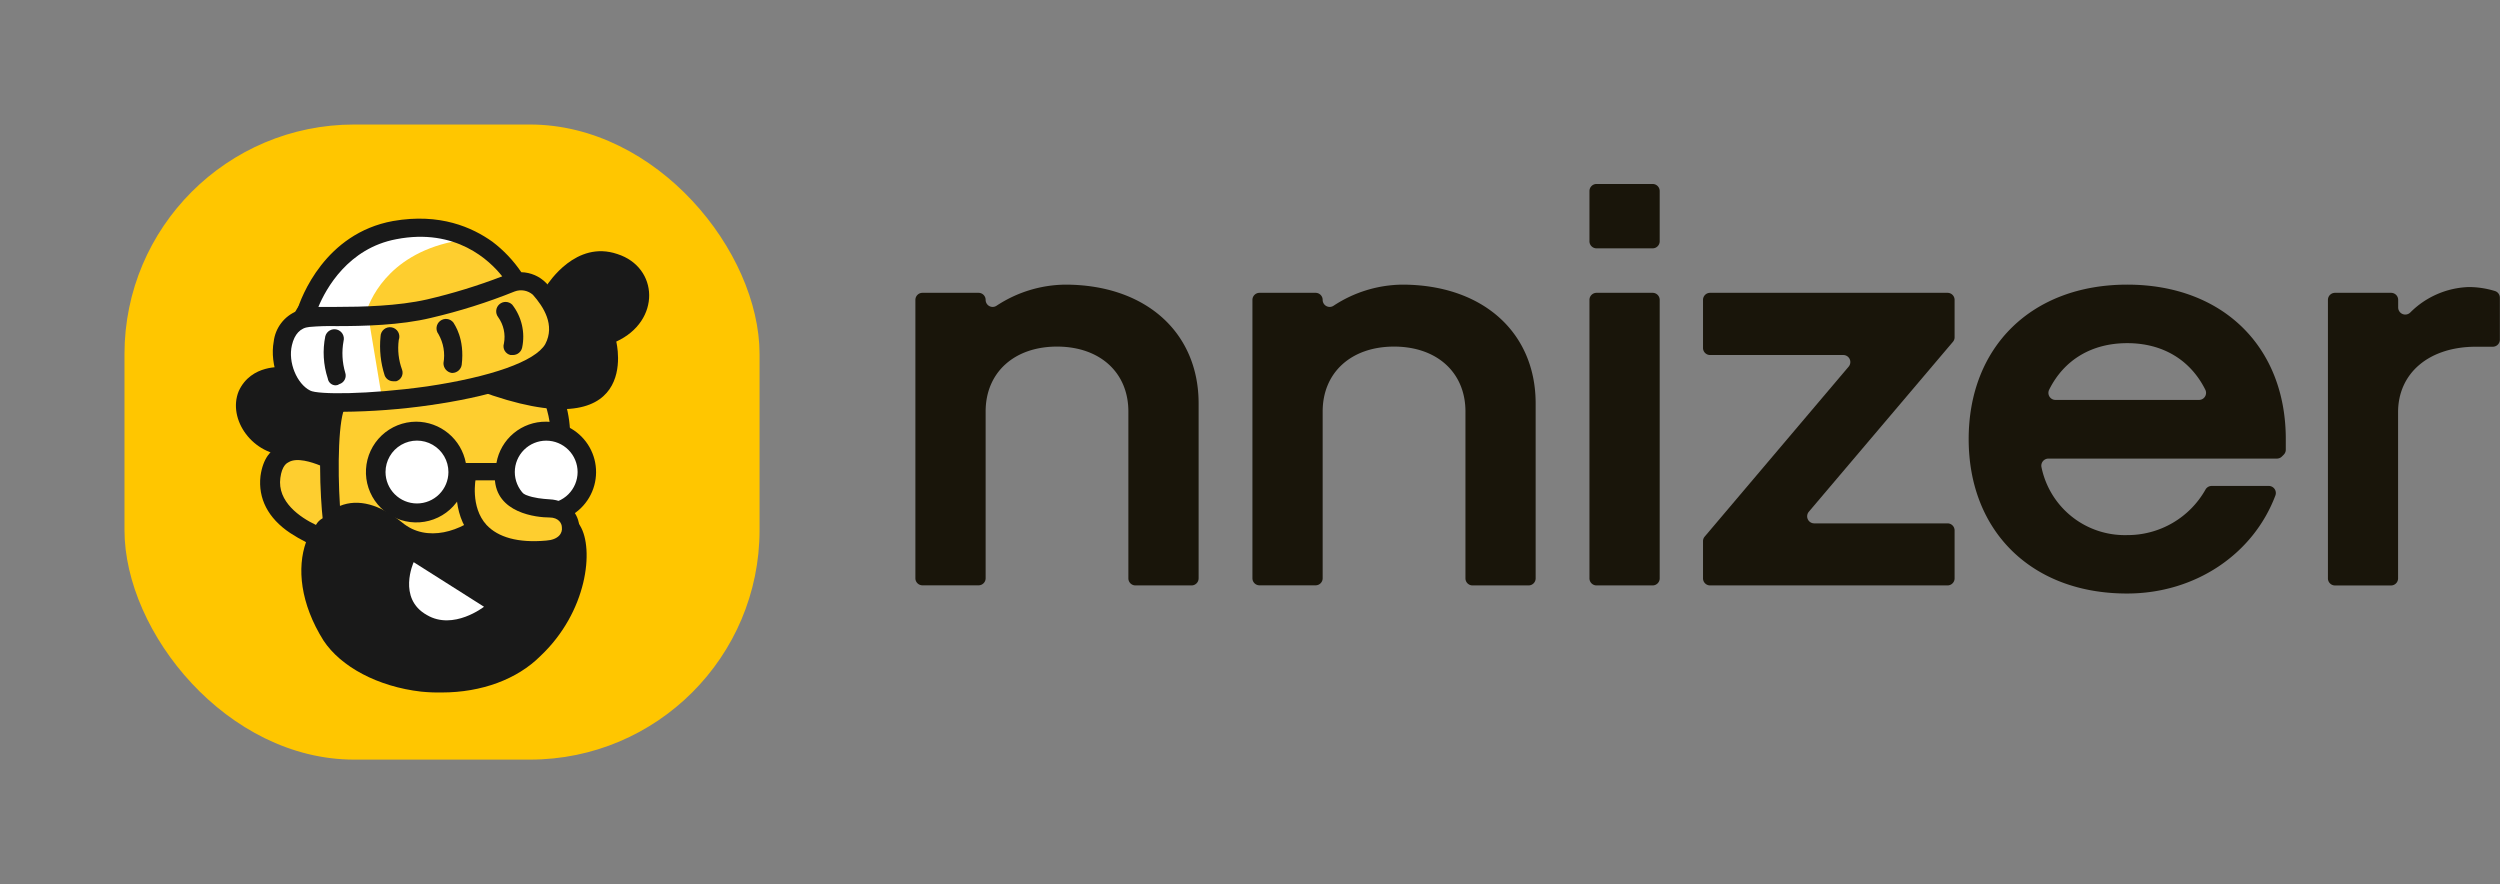 <svg xmlns="http://www.w3.org/2000/svg" xmlns:xlink="http://www.w3.org/1999/xlink" viewBox="0 0 531.03 187.79"><rect x="0" y="0" width="531.03" height="187.79" fill="#808080" stroke="none"/><defs><style>.cls-1{fill:none;}.cls-2{isolation:isolate;}.cls-3{clip-path:url(#clip-path);}.cls-4{clip-path:url(#clip-path-2);}.cls-5{clip-path:url(#clip-path-3);}.cls-6{clip-path:url(#clip-path-4);}.cls-7{fill:#ffc600;}.cls-8{clip-path:url(#clip-path-5);}.cls-9{fill:#fece2f;}.cls-10{clip-path:url(#clip-path-7);}.cls-11{fill:#191919;}.cls-12{clip-path:url(#clip-path-9);}.cls-13{clip-path:url(#clip-path-11);}.cls-14{fill:#fff;}.cls-15{clip-path:url(#clip-path-13);}.cls-16{clip-path:url(#clip-path-15);}.cls-17{clip-path:url(#clip-path-17);}.cls-18{clip-path:url(#clip-path-19);}.cls-19{clip-path:url(#clip-path-21);}.cls-20{clip-path:url(#clip-path-23);}.cls-21{clip-path:url(#clip-path-25);}.cls-22{clip-path:url(#clip-path-27);}.cls-23{clip-path:url(#clip-path-29);}.cls-24{clip-path:url(#clip-path-31);}.cls-25{clip-path:url(#clip-path-33);}.cls-26{clip-path:url(#clip-path-35);}.cls-27{clip-path:url(#clip-path-37);}.cls-28{clip-path:url(#clip-path-39);}.cls-29{clip-path:url(#clip-path-41);}.cls-30{fill:#19150a;}</style><clipPath id="clip-path" transform="translate(-3.37 -2.59)"><rect class="cls-1" x="26.45" y="26.45" width="142.82" height="137.53" rx="1.5"/></clipPath><clipPath id="clip-path-2" transform="translate(-3.37 -2.59)"><rect class="cls-1" x="29.81" y="29.04" width="134.9" height="134.9" rx="48.78"/></clipPath><clipPath id="clip-path-3" transform="translate(-3.37 -2.59)"><rect class="cls-1" width="195.72" height="190.43"/></clipPath><clipPath id="clip-path-4" transform="translate(-3.37 -2.59)"><rect class="cls-1" x="26.45" y="26.45" width="142.82" height="137.53"/></clipPath><clipPath id="clip-path-5" transform="translate(-3.37 -2.59)"><path class="cls-1" d="M120.25,83.92l2.47,8.59,1.4,20.35L120.78,122,90,118.65l-15.3-6.14-3.51,4.91-6.86-5.26S58.7,101.11,63.1,98A156.14,156.14,0,0,0,74.53,87.07l35.17-4Z"/></clipPath><clipPath id="clip-path-7" transform="translate(-3.37 -2.59)"><path class="cls-1" d="M70.48,114.09c-3.34-1.58-8.26-4.91-7.56-10,.35-2.63,1.41-3.16,1.76-3.33,1.76-1.06,4.92,0,6.68.7,0,4.91.35,9.47.53,11.05v.17A3.6,3.6,0,0,0,70.48,114.09Zm56.11.17a4.41,4.41,0,0,0-5.28-2.1c-9,3.16-12.49-.53-12.49-.7a2.18,2.18,0,0,0-1.4-.71,2,2,0,0,0-1.41.53c-4.57,4.21-12,6.67-17.24,2.28-4.74-3.86-9.32-5.09-13.19-3.51-.52-8.07-.35-18.94,1.23-21.22A2,2,0,0,0,76.29,86a2,2,0,0,0-2.82.53c-1.4,1.93-2.11,6.31-2.28,10.87-2.29-.7-5.81-1.58-8.62,0-1.58.7-3.34,2.46-3.87,6.32-.53,4.73,1.58,8.94,6.33,12.1a34.9,34.9,0,0,0,3.34,1.93c-1.93,5.44-1.23,13,3.7,20.87,3.69,5.62,11.6,9.83,20.75,10.88a37.38,37.38,0,0,0,4.4.18c8.44,0,16-2.81,20.92-7.72C128.17,132.51,129.58,119.17,126.59,114.26Z"/></clipPath><clipPath id="clip-path-9" transform="translate(-3.37 -2.59)"><path class="cls-1" d="M120.08,97.6a1.86,1.86,0,0,0,1.58,2.28h.53a1.88,1.88,0,0,0,1.93-1.58c1.23-5.79-1.23-12.1-1.4-12.28A2,2,0,0,0,119,87.6C118.85,87.78,121.13,93,120.08,97.6Z"/></clipPath><clipPath id="clip-path-11" transform="translate(-3.37 -2.59)"><ellipse class="cls-1" cx="91.94" cy="102.86" rx="8.79" ry="8.77"/></clipPath><clipPath id="clip-path-13" transform="translate(-3.37 -2.59)"><ellipse class="cls-1" cx="119.37" cy="102.86" rx="8.79" ry="8.77"/></clipPath><clipPath id="clip-path-15" transform="translate(-3.37 -2.59)"><path class="cls-1" d="M119.37,109.53a6.67,6.67,0,1,1,6.69-6.67A6.68,6.68,0,0,1,119.37,109.53Zm-27.43,0a6.68,6.68,0,0,1-6.68-6.67,6.68,6.68,0,0,1,13.36,0A6.68,6.68,0,0,1,91.94,109.53Zm27.43-17.37a10.6,10.6,0,0,0-10.55,8.77h-6.5a10.77,10.77,0,0,0-10.56-8.77,10.7,10.7,0,1,0,10.56,12.63h6.33a10.76,10.76,0,0,0,10.55,8.77,10.7,10.7,0,0,0,.17-21.4Z"/></clipPath><clipPath id="clip-path-17" transform="translate(-3.37 -2.59)"><path class="cls-1" d="M91.24,122l14.94,9.47s-6.5,5.09-12.13,1.76C87.72,129.7,91.24,122,91.24,122Z"/></clipPath><clipPath id="clip-path-19" transform="translate(-3.37 -2.59)"><path class="cls-1" d="M120.43,110.4c-8.09-.17-9.85-3.15-9.85-5.78h-7.91s-3.87,16.48,17.06,14.73C126.76,118.65,126.23,110.75,120.43,110.4Z"/></clipPath><clipPath id="clip-path-21" transform="translate(-3.37 -2.59)"><path class="cls-1" d="M116.56,121.45c-5.63,0-10-1.57-12.84-4.73-4.75-5.26-3.16-13-3.16-13.33a2,2,0,0,1,3.87.7c0,.17-1.24,6.14,2.28,10,2.46,2.63,6.69,3.86,12.66,3.33,2.64-.18,3.52-1.58,3.35-2.81,0-.87-.71-2.1-2.64-2.1-2.64,0-11.43-.88-11.61-8.42a1.94,1.94,0,0,1,3.87,0c0,3.86,4.92,4.38,7.74,4.56,4,.17,6.33,3.16,6.33,6,0,3-2.11,6.32-7,6.84Z"/></clipPath><clipPath id="clip-path-23" transform="translate(-3.37 -2.59)"><path class="cls-1" d="M134.5,56.55c-8.79-3-14.6,6.14-15,6.67,0,0-14.6-7.54-24.62-.18-7.92-1.58-35-5.61-29.37,17.72a7.69,7.69,0,0,0-2.11-.18s-6.68-.7-9.32,5.09c-2.46,6,3,13.68,10.55,13.68h9.14l1.41-11.57s17.06,4,29.72-2.28c35.35,13.15,29.37-10.35,29.37-10.35C143.82,70.76,143.29,59.36,134.5,56.55Z"/></clipPath><clipPath id="clip-path-25" transform="translate(-3.37 -2.59)"><path class="cls-1" d="M118.67,64.1s6,5.43,1.58,11.57C116,82,106.18,83.92,106.18,83.92L81,87.78,69.6,86.72s-13-7.89-3-15.26c1.59,0,19.35-1.23,27.44-3.15C102.14,66.55,112.52,60.41,118.67,64.1Z"/></clipPath><clipPath id="clip-path-27" transform="translate(-3.37 -2.59)"><path class="cls-1" d="M112,61.64a21.45,21.45,0,0,0-23.57-9.47C72.07,55.85,69.78,68.48,69.78,68.48a53.78,53.78,0,0,0,22.51-.35A96.52,96.52,0,0,0,112,61.64Z"/></clipPath><clipPath id="clip-path-29" transform="translate(-3.37 -2.59)"><path class="cls-1" d="M81,69.36a52,52,0,0,0,11.08-1.23C104.78,65.32,112,61.64,112,61.64a22.23,22.23,0,0,0-9.67-8.24,15.52,15.52,0,0,0-2.82.52C85.43,56.9,81.74,66.73,81,69.36Z"/></clipPath><clipPath id="clip-path-31" transform="translate(-3.37 -2.59)"><path class="cls-1" d="M81.74,70.59l2.81,16.83s-22.16,4.21-20.22-10S81.74,70.59,81.74,70.59Z"/></clipPath><clipPath id="clip-path-33" transform="translate(-3.37 -2.59)"><path class="cls-1" d="M119.2,75.67c-2.11,3.69-11.61,7-25.15,9-12.49,1.75-23.22,1.75-24.8.88-2.81-1.41-4.75-6-3.87-9.65.53-2.28,1.76-3.69,3.7-3.86a51.81,51.81,0,0,1,5.8-.18c5.63,0,13.54-.17,20.05-1.75a121.36,121.36,0,0,0,17.76-5.61,3.82,3.82,0,0,1,3.87.7C118.85,67.78,121.31,71.64,119.2,75.67ZM87.54,53.4c12.67-2.46,19.88,4.56,22.51,7.89a121,121,0,0,1-16,4.91c-6.16,1.4-13.72,1.58-19.17,1.58H71C72.59,63.92,77.34,55.32,87.54,53.4Zm31.83,9.29a7.63,7.63,0,0,0-5.27-2.28,27.32,27.32,0,0,0-6.16-6.49c-4.22-3-11.08-6.14-21.1-4.38-14.42,2.63-19.52,16.13-20.4,19.12a8,8,0,0,0-4.93,6.49c-.88,4.73,1.23,11.4,6.16,13.85,1.41.71,4.57,1.06,8.44,1.06a139.16,139.16,0,0,0,18.64-1.41c10.91-1.58,24.62-4.73,28-10.87C125.18,72.87,124,67.43,119.37,62.69Z"/></clipPath><clipPath id="clip-path-35" transform="translate(-3.37 -2.59)"><path class="cls-1" d="M99.5,81.81h-.17a2.07,2.07,0,0,1-1.76-2.1,9.16,9.16,0,0,0-1.06-6.14,2,2,0,0,1,3.17-2.46c.17.35,2.46,3.33,1.76,9A2.05,2.05,0,0,1,99.5,81.81Z"/></clipPath><clipPath id="clip-path-37" transform="translate(-3.37 -2.59)"><path class="cls-1" d="M112.34,78h-.53a1.91,1.91,0,0,1-1.4-2.45,7.25,7.25,0,0,0-1.24-5.62,2,2,0,0,1,3-2.63,11.09,11.09,0,0,1,2.11,9.12A2,2,0,0,1,112.34,78Z"/></clipPath><clipPath id="clip-path-39" transform="translate(-3.37 -2.59)"><path class="cls-1" d="M86.84,83.57a1.93,1.93,0,0,1-1.76-1.23,20.35,20.35,0,0,1-.88-8.25,2,2,0,1,1,3.87.71,13.24,13.24,0,0,0,.7,6.31,1.89,1.89,0,0,1-1.23,2.46Z"/></clipPath><clipPath id="clip-path-41" transform="translate(-3.37 -2.59)"><path class="cls-1" d="M74.7,84.44A1.69,1.69,0,0,1,73,83a17.6,17.6,0,0,1-.53-9,2,2,0,0,1,3.87,1.06,14.46,14.46,0,0,0,.35,6.66,1.9,1.9,0,0,1-1.23,2.46A1.38,1.38,0,0,1,74.7,84.44Z"/></clipPath></defs><title>nnizer-logo</title><g id="Layer_2" data-name="Layer 2"><g id="Layer_1-2" data-name="Layer 1"><g class="cls-2"><g class="cls-3"><g class="cls-4"><g class="cls-2"><g class="cls-5"><g class="cls-6"><rect class="cls-7" width="187.79" height="187.79"/></g><g class="cls-8"><g class="cls-6"><rect class="cls-9" x="31.6" y="54" width="115.6" height="91.84"/></g></g><g class="cls-10"><g class="cls-6"><rect class="cls-11" x="28.81" y="56.61" width="122.25" height="116.94"/></g></g><g class="cls-12"><g class="cls-6"><rect class="cls-11" x="89.08" y="55.8" width="58.47" height="67.94"/></g></g><g class="cls-13"><g class="cls-6"><rect class="cls-14" x="53.33" y="65.05" width="70.48" height="70.44"/></g></g><g class="cls-15"><g class="cls-6"><rect class="cls-14" x="80.77" y="65.05" width="70.48" height="70.44"/></g></g><g class="cls-16"><g class="cls-6"><rect class="cls-11" x="51.22" y="63.12" width="101.79" height="74.3"/></g></g><g class="cls-17"><g class="cls-6"><rect class="cls-14" x="60.45" y="92.94" width="68.82" height="65.25"/></g></g><g class="cls-18"><g class="cls-6"><rect class="cls-9" x="72.57" y="75.58" width="75.4" height="67.76"/></g></g><g class="cls-19"><g class="cls-6"><rect class="cls-11" x="70.49" y="72.75" width="79" height="72.57"/></g></g><g class="cls-20"><g class="cls-6"><rect class="cls-11" x="23.72" y="26.92" width="140.64" height="96.29"/></g></g><g class="cls-21"><g class="cls-6"><rect class="cls-9" x="33.01" y="33.9" width="111.94" height="77.73"/></g></g><g class="cls-22"><g class="cls-6"><rect class="cls-14" x="39.97" y="22.48" width="95.1" height="70.85"/></g></g><g class="cls-23"><g class="cls-6"><rect class="cls-9" x="51.22" y="24.36" width="83.85" height="68.86"/></g></g><g class="cls-24"><g class="cls-6"><rect class="cls-14" x="34.39" y="39.64" width="73.24" height="72.23"/></g></g><g class="cls-25"><g class="cls-6"><rect class="cls-11" x="31.51" y="20" width="115.54" height="93.92"/></g></g><g class="cls-26"><g class="cls-6"><rect class="cls-11" x="66.26" y="41.29" width="58.39" height="64.38"/></g></g><g class="cls-27"><g class="cls-6"><rect class="cls-11" x="78.91" y="37.59" width="58.73" height="64.22"/></g></g><g class="cls-28"><g class="cls-6"><rect class="cls-11" x="54.29" y="43.45" width="57.67" height="63.97"/></g></g><g class="cls-29"><g class="cls-6"><rect class="cls-11" x="42.26" y="43.62" width="57.57" height="64.68"/></g></g></g></g></g></g></g><path class="cls-30" d="M199.31,64.79h11.92a1.5,1.5,0,0,1,1.5,1.5h0a1.49,1.49,0,0,0,2.35,1.22,27,27,0,0,1,14.55-4.46c17,0,28.34,10.07,28.34,25.23v37.16a1.5,1.5,0,0,1-1.5,1.5H244.55a1.5,1.5,0,0,1-1.5-1.5V90c0-8.32-6.09-13.79-15.16-13.79S212.73,81.7,212.73,90v35.42a1.5,1.5,0,0,1-1.5,1.5H199.31a1.5,1.5,0,0,1-1.5-1.5V66.29A1.5,1.5,0,0,1,199.31,64.79Z" transform="translate(-3.37 -2.59)"/><path class="cls-30" d="M270.9,64.79h11.92a1.5,1.5,0,0,1,1.5,1.5h0a1.49,1.49,0,0,0,2.35,1.22,27,27,0,0,1,14.55-4.46c17,0,28.34,10.07,28.34,25.23v37.16a1.5,1.5,0,0,1-1.5,1.5H316.14a1.5,1.5,0,0,1-1.49-1.5V90c0-8.32-6.09-13.79-15.17-13.79S284.32,81.7,284.32,90v35.42a1.5,1.5,0,0,1-1.5,1.5H270.9a1.5,1.5,0,0,1-1.5-1.5V66.29A1.5,1.5,0,0,1,270.9,64.79Z" transform="translate(-3.37 -2.59)"/><path class="cls-30" d="M342.49,41.67h11.92a1.5,1.5,0,0,1,1.5,1.5V53.85a1.5,1.5,0,0,1-1.5,1.49H342.49a1.5,1.5,0,0,1-1.5-1.49V43.17A1.5,1.5,0,0,1,342.49,41.67Zm0,23.12h11.92a1.5,1.5,0,0,1,1.5,1.5v59.15a1.5,1.5,0,0,1-1.5,1.5H342.49a1.5,1.5,0,0,1-1.5-1.5V66.29A1.5,1.5,0,0,1,342.49,64.79Z" transform="translate(-3.37 -2.59)"/><path class="cls-30" d="M365.46,116.58l30.62-36.15A1.5,1.5,0,0,0,394.94,78H366.6a1.5,1.5,0,0,1-1.49-1.5V66.29a1.5,1.5,0,0,1,1.49-1.5h50.46a1.5,1.5,0,0,1,1.49,1.5v7.9a1.48,1.48,0,0,1-.35,1L387.58,111.3a1.5,1.5,0,0,0,1.14,2.46h28.34a1.5,1.5,0,0,1,1.49,1.5v10.18a1.5,1.5,0,0,1-1.49,1.5H366.6a1.5,1.5,0,0,1-1.49-1.5v-7.89A1.48,1.48,0,0,1,365.46,116.58Z" transform="translate(-3.37 -2.59)"/><path class="cls-30" d="M421.54,95.86c0-19.63,13.42-32.81,33.68-32.81S488.9,76.23,488.9,95.86V98.1a1.49,1.49,0,0,1-.43,1.06l-.37.37A1.5,1.5,0,0,1,487,100H438.5A1.51,1.51,0,0,0,437,101.8a18.06,18.06,0,0,0,18.19,14.45,19,19,0,0,0,16.62-9.61,1.51,1.51,0,0,1,1.33-.83h12.15a1.5,1.5,0,0,1,1.41,2c-4.72,12.55-17.11,20.85-31.51,20.85C435,128.68,421.54,115.5,421.54,95.86Zm48.92-8.32a1.5,1.5,0,0,0,1.36-2.14c-3.17-6.37-9.08-9.92-16.6-9.92S441.79,79,438.62,85.4A1.5,1.5,0,0,0,440,87.54Z" transform="translate(-3.37 -2.59)"/><path class="cls-30" d="M499.35,64.79h11.92a1.5,1.5,0,0,1,1.5,1.5v1.59A1.51,1.51,0,0,0,515.31,69a18.4,18.4,0,0,1,12.5-5.44,19.24,19.24,0,0,1,5.56.86,1.49,1.49,0,0,1,1,1.43v8.89a1.5,1.5,0,0,1-1.49,1.5h-3.6c-9.95,0-16.53,5.59-16.53,13.92v35.29a1.5,1.5,0,0,1-1.5,1.5H499.35a1.5,1.5,0,0,1-1.5-1.5V66.29A1.5,1.5,0,0,1,499.35,64.79Z" transform="translate(-3.37 -2.59)"/></g></g></svg>